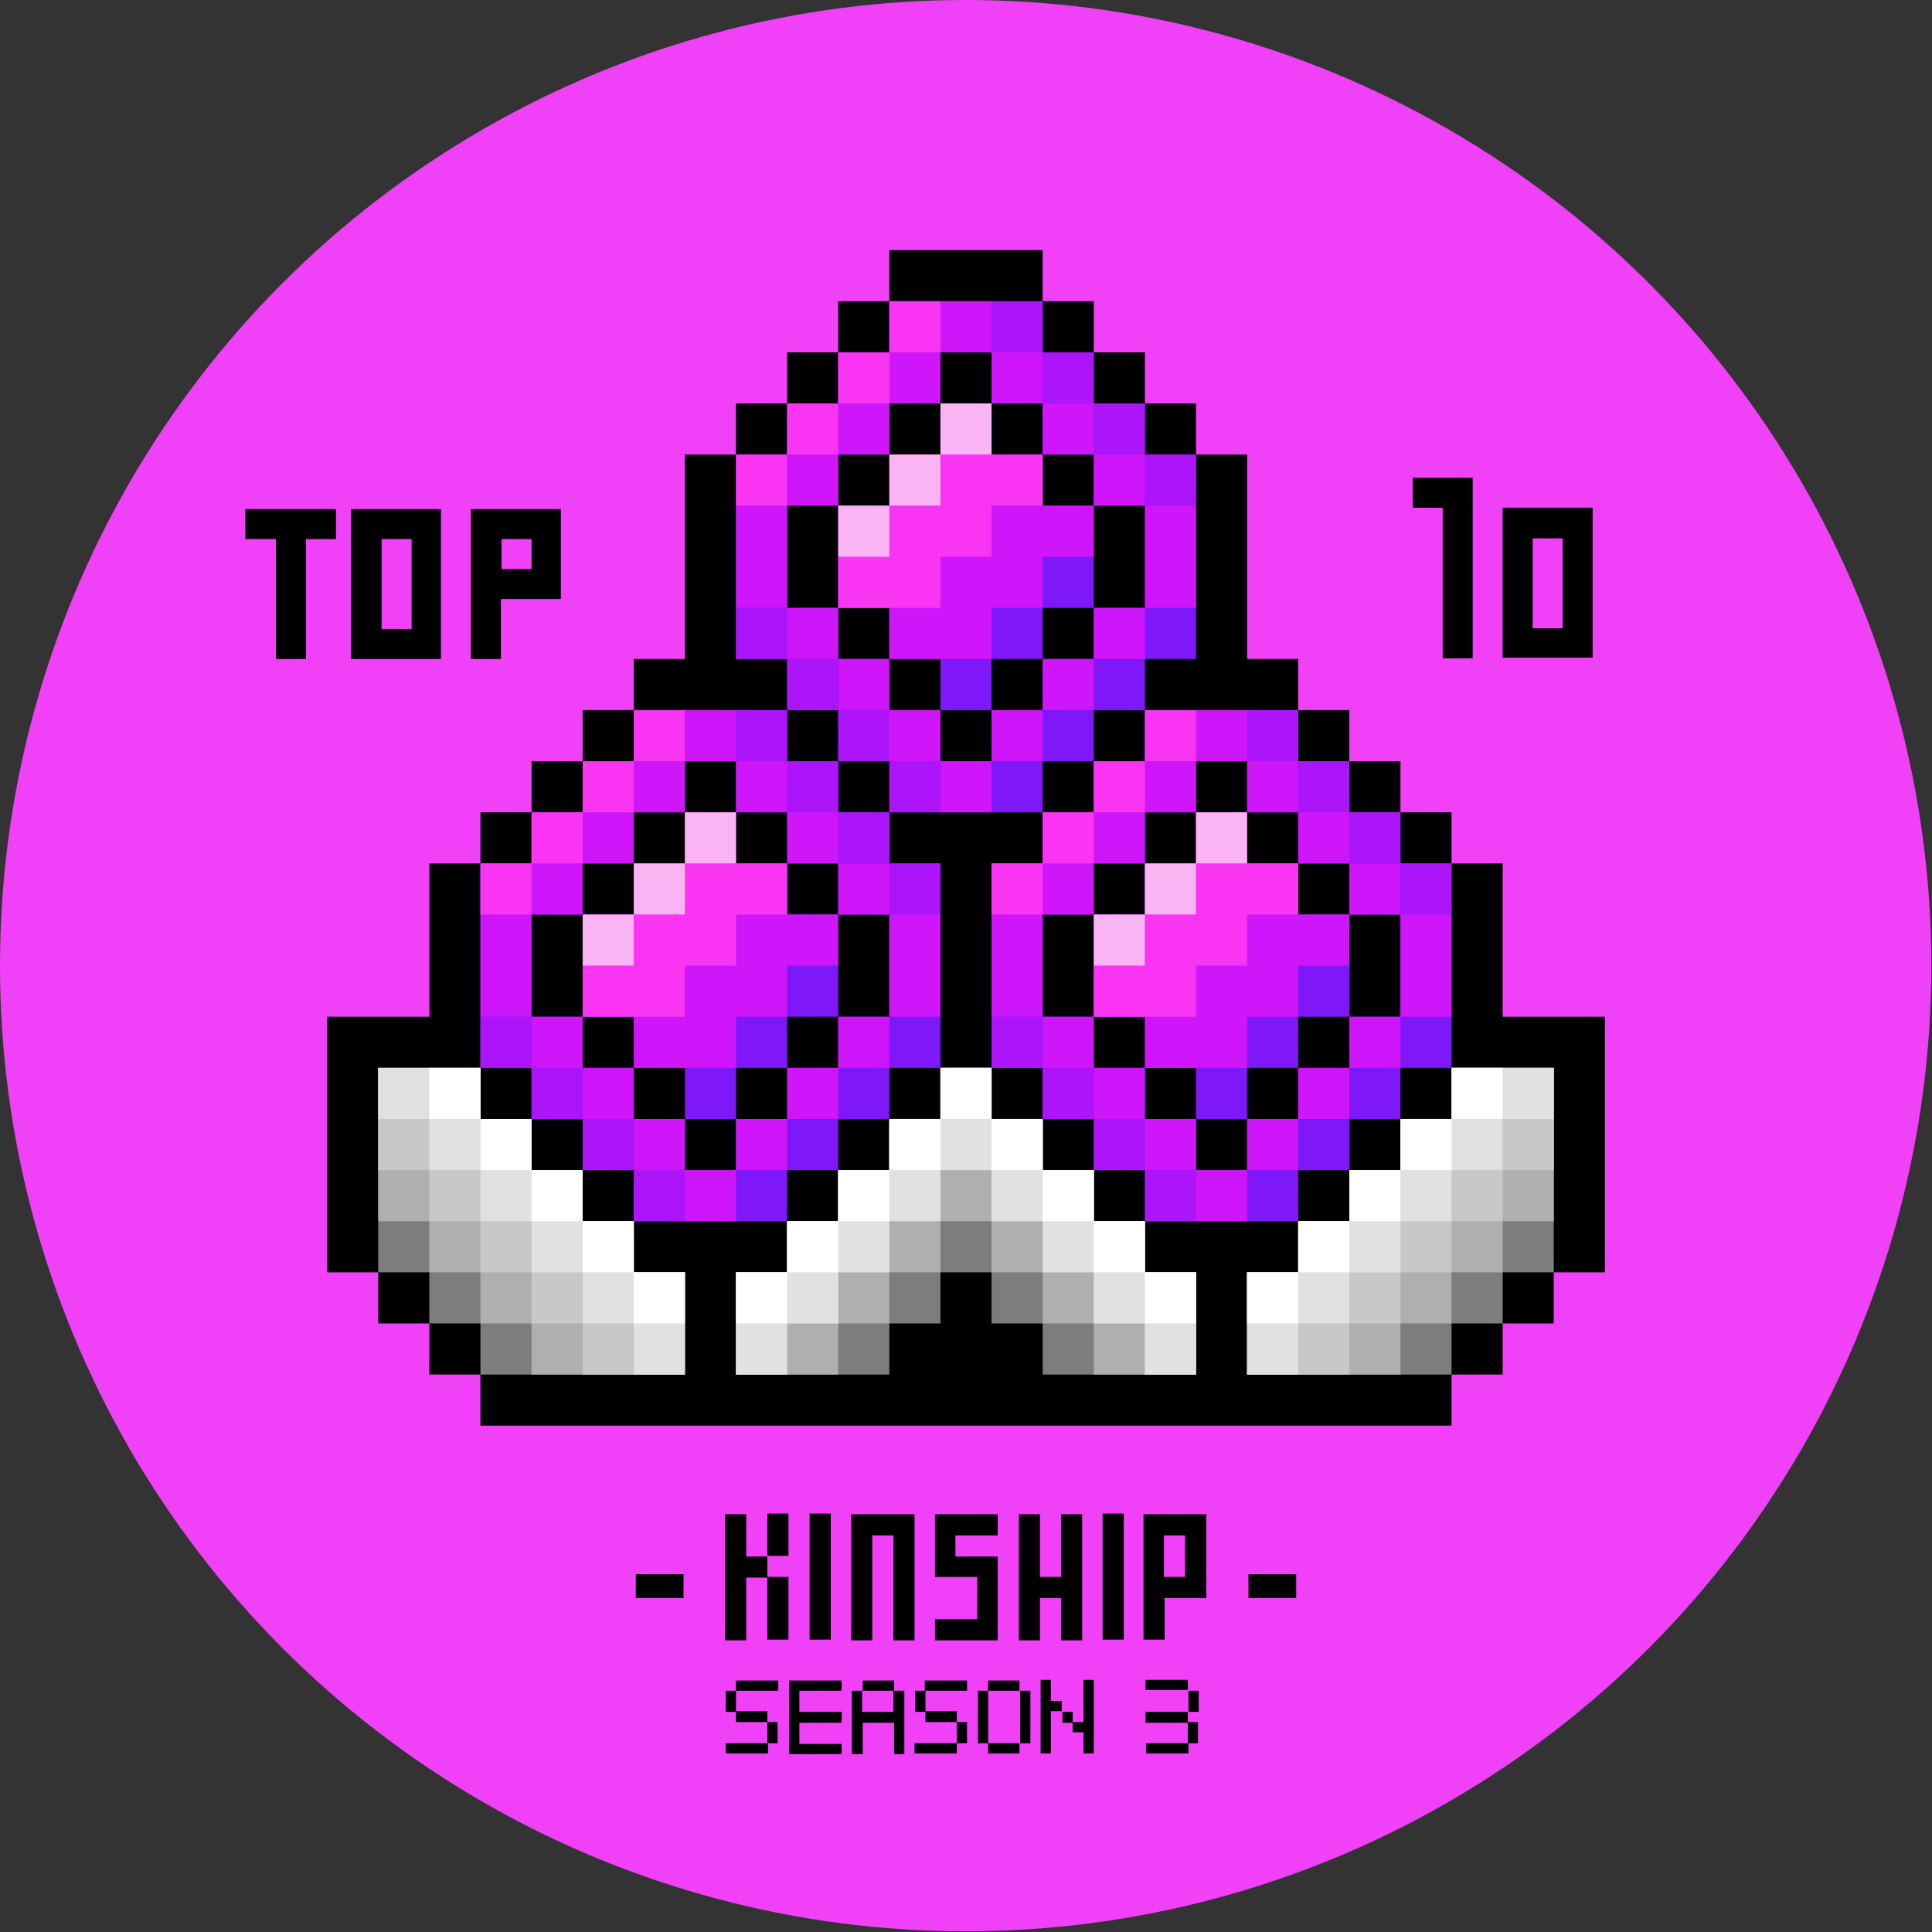 <svg xmlns="http://www.w3.org/2000/svg" xmlns:xlink="http://www.w3.org/1999/xlink" viewBox="0 0 283.5 283.5"><rect x="0" y="0" width="283.5" height="283.5" fill="#333333" stroke="none"/><circle cx="141.7" cy="141.7" r="141.7" fill="#f041f8"/><path d="M207.3 74.5h4.4v22.1h4.4V70.1h-8.8zm13.2 0v22h13.2v-22h-13.2zm8.8 17.7h-4.4V79h4.4v13.2zM51.5 74.7v22h13.2v-22H51.5zm8.8 17.6H56V79.1h4.4v13.2zm8.8-17.6v22h4.4v-8.8h8.8V74.7H69.1zm4.5 8.8v-4.4H78v4.4h-4.4zM36 79.1h4.5v17.6h4.4V79.1h4.4v-4.4H36zm154.2 155.4V231h-7v3.5h7zm-89.9 0V231h-7v3.5h7zm12.3-6.2h3.1v-6.2h-3.1v6.2zm-3.1-6.1h-3.1v18.5h3.1v-9.2h3.1v-3.1h-3.1v-6.2z"/><path d="M112.6 240.6h3.1v-9.2h-3.1v9.2zm6.2-15.4v15.4h3.1v-18.5h-3.1v3.1zm6.1-3v18.5h3.1v-15.4h3.1v15.4h3.1v-18.5h-9.3zm12.3 0v9.2h6.2v6.2h-6.2v3.1h9.2v-12.3h-6.2v-3.1h6.2v-3.1h-9.2zm30.6 0v18.4h3.1v-6.1h6.1v-12.3h-9.2zm6.1 9.2h-3.1v-6.1h3.1v6.1zm-18.2 0h-3.1v-9.2h-3.1v18.5h3.1v-6.2h3.1v6.2h3.1v-18.5h-3.1v9.2zm6.1 9.2h3.1v-18.5h-3.1v18.5zm-53.8 7.5v3.1h-1.5v-3.1h1.5zm-1.5 7.7h6.2v1.5h-6.2v-1.5zm7.7-7.7H108v-1.5h6.2v1.5zm-6.2 4.6v-1.6h4.6v1.6H108zm4.6 3.1v-3.1h1.5v3.1h-1.5zm4.7-7.7v3.1h6.2v1.6h-6.2v3.1h6.2v1.5h-7.7v-10.8h7.7v1.5h-6.2zm15.4 0v9.3h-1.5v-4.6h-4.6v4.6H125v-9.3h1.5v3.1h4.6v-3.1h1.6zm-1.5 0h-4.6v-1.5h4.6v1.5zm4.6 0v3.1h-1.5v-3.1h1.5zm-1.6 7.7h6.2v1.5h-6.2v-1.5zm7.7-7.7h-6.2v-1.5h6.2v1.5zm-6.1 4.6v-1.6h4.6v1.6h-4.6zm4.6 3.1v-3.1h1.5v3.1h-1.5zm4.6-7.7v7.7h-1.5v-7.7h1.5zm4.7 0H145v-1.5h4.6v1.5zm-4.7 7.7h4.6v1.5H145v-1.5zm6.2-7.7v7.7h-1.5v-7.7h1.5zm4.6 1.5v1.5h-1.6v6.2h-1.5v-10.8h1.5v3.1h1.6zm1.6 1.6v1.6h-1.5v-1.6h1.5zm3.1-4.7v10.8H159v-3.1h-1.6v-1.5h1.6v-6.2h1.5zm13.8 0v1.5h-6.2v-1.5h6.2zm0 4.7v1.6h-6.2v-1.6h6.2zm-6.1 4.6h6.2v1.5h-6.2v-1.5zm7.7-4.6h-1.5v-3.1h1.5v3.1zm-1.6 4.6v-3.1h1.5v3.1h-1.5zm46.2-106.6v-22.5H213v-7.5h-7.5v-7.5H198v-7.5h-7.5v-7.5H183v-30h-7.5v-7.5H168v-7.5h-7.5v-7.5H153v-7.5h-22.5v7.5H123v7.5h-7.5v7.5H108v7.5h-7.5v30H93v7.5h-7.5v7.5H78v7.5h-7.5v7.5H63v22.5H48v37.5h7.5v7.5H63v7.5h7.5v7.5H213v-7.5h7.5v-7.5h7.5v-7.5h7.5v-37.5h-15z"/><path d="M93 179.2h-7.5v-7.5H78v-7.5h-7.5v-7.5h-15v30H63v7.5h7.5v7.5h30v-15H93v-7.5zm75 0h-7.5v-7.5H153v-7.5h-7.5v-7.5H138v7.5h-7.5v7.5H123v7.5h-7.5v7.5H108v15h22.5v-7.5h7.5v-7.5h7.5v7.5h7.5v7.5h22.5v-15H168v-7.5zm45-22.5v7.5h-7.5v7.5H198v7.5h-7.5v7.5H183v7.5 7.5h7.5H213v-7.5h7.5v-7.5h7.5v-30h-15z" fill="#7d7d7d"/><path d="M93 179.2h-7.5v-7.5H78v-7.5h-7.5v-7.5h-15v22.5H63v7.5h7.5v7.5H78v7.5h22.5v-15H93v-7.5zm75 0h-7.5v-7.5H153v-7.5h-7.5v-7.5H138v7.5h-7.5v7.5H123v7.5h-7.5v7.5H108v15h15v-7.5h7.5v-7.5h7.5v-7.5h7.5v7.5h7.5v7.5h7.5v7.5h15v-15H168v-7.5zm45-22.5v7.5h-7.5v7.5H198v7.5h-7.5v7.5H183v15h22.5v-7.5h7.5v-7.5h7.5v-7.5h7.5v-22.5h-15z" fill="#afafaf"/><g fill="#c8c8c8"><path d="M93 179.2h-7.5v-7.5H78v-7.5h-7.5v-7.5h-15v15H63v7.5h7.5v7.5H78v7.5h7.5v7.5h15v-15H93v-7.5z"/><use xlink:href="#B"/><path d="M220.5 156.7H213v7.5h-7.5v7.5H198v7.5h-7.5v7.5H183v15h15v-7.5h7.5v-7.5h7.5v-7.5h7.5v-7.5h7.5v-15h-7.5z"/></g><g fill="#e1e1e1"><path d="M93 179.2h-7.5v-7.5H78v-7.5h-7.5v-7.5h-15v7.5H63v7.5h7.5v7.5H78v7.5h7.5v7.5H93v7.5h7.5v-15H93v-7.5z"/><use xlink:href="#B"/><path d="M213 156.7v7.5h-7.5v7.5H198v7.5h-7.5v7.5H183v15h7.5v-7.5h7.5v-7.5h7.5v-7.5h7.5v-7.5h7.5v-7.5h7.5v-7.5h-15z"/></g><g fill="#fff"><path d="M138 156.7h7.5v7.5H138z"/><path d="M130.5 164.2h7.5v7.5h-7.5z"/><path d="M123 171.7h7.5v7.5H123z"/><path d="M115.5 179.2h7.5v7.5h-7.5z"/><path d="M108 186.7h7.5v7.5H108zm-15 0h7.5v7.5H93z"/><path d="M85.5 179.2H93v7.5h-7.5z"/><path d="M78 171.7h7.5v7.5H78z"/><path d="M70.5 164.2H78v7.5h-7.5z"/><path d="M63 156.7h7.5v7.5H63zm82.5 7.5h7.5v7.5h-7.5z"/><path d="M153 171.7h7.5v7.5H153z"/><path d="M160.5 179.2h7.5v7.5h-7.5z"/><path d="M168 186.7h7.5v7.5H168zm15 0h7.5v7.5H183z"/><path d="M190.5 179.2h7.5v7.5h-7.5z"/><path d="M198 171.7h7.5v7.5H198z"/><path d="M205.5 164.2h7.5v7.5h-7.5z"/><path d="M213 156.7h7.5v7.5H213z"/></g><g fill="#7e18f8"><path d="M160.5 111.7v-7.5h7.5v-7.5h7.5v-30H168v-7.5h-7.5v-7.5H153v-7.5h-22.5v7.5H123v7.5h-7.5v7.5H108v30h7.5v7.5h7.5v7.5h7.5v7.5H153v-7.5h7.5zm-15-7.5v7.5H138v-7.5h-7.5v-7.5H123v-7.5h-7.5v-15h7.5v-7.5h7.5v-7.5h7.5v-7.5h7.5v7.5h7.5v7.5h7.5v7.5h7.5v15h-7.5v7.5H153v7.5h-7.5z"/><path d="M153 96.7v-7.5h7.5v-15H153v-7.5h-7.5v-7.5H138v7.5h-7.5v7.5H123v15h7.5v7.5h7.5v7.5h7.5v-7.5h7.5zm-30 15h-7.5v-7.5H93v7.5h-7.5v7.5H78v7.5h-7.5v30H78v7.5h7.5v7.5H93v7.5h22.5v-7.5h7.5v-7.5h7.5v-7.5h7.5v-30h-7.5v-7.5H123v-7.5zm0 15v7.5h7.5v15H123v7.5h-7.5v7.5H108v7.5h-7.5v-7.5H93v-7.5h-7.5v-7.5H78v-15h7.5v-7.5H93v-7.5h7.5v-7.5h7.5v7.5h7.5v7.5h7.5z"/><path d="M108 119.2h-7.5v7.5H93v7.5h-7.5v15H93v7.5h7.5v7.5h7.5v-7.5h7.5v-7.5h7.5v-15h-7.5v-7.5H108v-7.5zm97.5 7.5v-7.5H198v-7.5h-7.5v-7.5H168v7.5h-7.5v7.5H153v7.5h-7.5v30h7.5v7.5h7.5v7.5h7.5v7.5h22.5v-7.5h7.5v-7.5h7.5v-7.5h7.5v-30h-7.5zm0 22.5H198v7.5h-7.5v7.5H183v7.5h-7.5v-7.5H168v-7.5h-7.5v-7.5H153v-15h7.5v-7.5h7.5v-7.5h7.5v-7.5h7.5v7.5h7.5v7.5h7.5v7.5h7.5v15z"/><path d="M198 134.2h-7.5v-7.5H183v-7.5h-7.5v7.5H168v7.5h-7.5v15h7.5v7.5h7.5v7.5h7.5v-7.5h7.5v-7.5h7.5v-15z"/></g><g fill="#cf15f9"><path d="M115.5 74.2h7.5v-7.5h7.5v-7.5h7.5v-7.5h7.5v-7.5h-15v7.5H123v7.5h-7.5v7.5H108v22.5h7.5v-15z"/><path d="M145.5 51.7h7.5v7.5h-7.5z"/><path d="M153 59.2h7.5v7.5H153z"/><path d="M160.5 66.7h7.5v7.5h-7.5z"/></g><g fill="#ac15f9"><path d="M145.5 44.2h7.5v7.5h-7.5z"/><path d="M153 51.7h7.5v7.5H153z"/><path d="M160.5 59.2h7.5v7.5h-7.5z"/><path d="M168 66.7h7.5v7.5H168zm-60 37.5h7.5v7.5H108z"/><path d="M115.5 111.7h7.5v7.5h-7.5z"/><path d="M123 119.2h7.5v7.5H123z"/><path d="M130.5 126.7h7.5v7.5h-7.5zm52.5-22.5h7.5v7.5H183z"/><path d="M190.5 111.7h7.5v7.5h-7.5z"/><path d="M198 119.2h7.5v7.5H198z"/><path d="M205.5 126.7h7.5v7.5h-7.5zM108 89.2h7.5v7.5H108z"/><path d="M115.5 96.7h7.5v7.5h-7.5z"/><path d="M123 104.2h7.5v7.5H123z"/><path d="M130.5 111.7h7.5v7.5h-7.5zm15 37.5h7.5v7.5h-7.5z"/><path d="M153 156.7h7.5v7.5H153z"/><path d="M160.5 164.2h7.5v7.5h-7.5z"/><path d="M168 171.7h7.5v7.5H168zm-97.5-22.5H78v7.5h-7.5z"/><path d="M78 156.7h7.5v7.5H78z"/><path d="M85.5 164.2H93v7.5h-7.5z"/><path d="M93 171.7h7.5v7.5H93z"/></g><g fill="#cf15f9"><path d="M153 96.7h7.5v7.5H153z"/><path d="M145.5 104.2h7.5v7.5h-7.5zm22.5-15h7.5v-15H168v15z"/><path d="M138 111.7h7.5v7.5H138zm22.5-22.5h7.5v7.5h-7.5z"/><path d="M130.5 104.2h7.5v7.5h-7.5z"/><path d="M123 96.7h7.5v7.5H123z"/><path d="M115.5 89.2h7.5v7.5h-7.5z"/><path d="M153 66.7h-7.5v-7.5H138v7.5h-7.5v7.5H123v15h7.5v7.5h15v-7.5h7.5v-7.5h7.5v-7.5H153v-7.5zm-75 67.5h7.5v-7.5H93v-7.5h7.5v-7.5h7.5v-7.5H93v7.5h-7.5v7.5H78v7.5h-7.5v22.5H78v-15z"/><path d="M108 111.7h7.5v7.5H108z"/><path d="M115.5 119.2h7.5v7.5h-7.5z"/><path d="M123 126.7h7.5v7.5H123z"/><path d="M130.5 141.7v7.5h7.5v-15h-7.5v7.5zm-15 15h7.5v7.5h-7.5z"/><path d="M108 164.2h7.5v7.5H108z"/><path d="M100.5 171.7h7.5v7.5h-7.5zm22.5-22.5h7.5v7.5H123z"/><path d="M93 164.2h7.5v7.5H93z"/><path d="M85.5 156.7H93v7.5h-7.5z"/><path d="M78 149.2h7.5v7.5H78z"/><path d="M115.5 126.7H108v-7.5h-7.5v7.5H93v7.5h-7.5v15H93v7.5h15v-7.5h7.5v-7.5h7.5v-7.5h-7.5v-7.5zm37.5 7.5h7.5v-7.5h7.5v-7.5h7.5v-7.5h7.5v-7.5h-15v7.5h-7.5v7.5H153v7.5h-7.5v22.5h7.5v-15z"/><path d="M183 111.7h7.5v7.5H183z"/><path d="M190.5 119.2h7.5v7.5h-7.5z"/><path d="M198 126.7h7.5v7.5H198z"/><path d="M205.5 134.2v15h7.5v-15h-7.5zm-15 22.5h7.5v7.5h-7.5z"/><path d="M183 164.2h7.5v7.5H183z"/><path d="M175.5 171.7h7.5v7.5h-7.5zm22.5-22.5h7.5v7.5H198z"/><path d="M168 164.2h7.5v7.5H168z"/><path d="M160.5 156.7h7.5v7.5h-7.5z"/><path d="M153 149.2h7.5v7.5H153z"/><path d="M190.5 126.7H183v-7.5h-7.5v7.5H168v7.5h-7.5v15h7.5v7.5h15v-7.5h7.5v-7.5h7.5v-7.5h-7.5v-7.5z"/></g><g fill="#fa34f3"><path d="M108 66.7h7.5v7.5H108zm22.5-22.5h7.5v7.5h-7.5z"/><path d="M123 51.7h7.5v7.5H123z"/><path d="M115.5 59.2h7.5v7.5h-7.5zm30 15h7.5v-7.5h-15v7.5h-7.5v7.5H123v7.5h15v-7.5h7.5v-7.5zm-75 52.5H78v7.5h-7.5zM93 104.2h7.5v7.5H93z"/><path d="M85.5 111.7H93v7.5h-7.5z"/><path d="M78 119.2h7.5v7.5H78zm22.5 7.5v7.5H93v7.5h-7.5v7.5h15v-7.5h7.5v-7.5h7.5v-7.5h-15zm45 0h7.5v7.5h-7.5zm22.5-22.5h7.5v7.5H168z"/><path d="M160.5 111.7h7.5v7.5h-7.5z"/><path d="M153 119.2h7.5v7.5H153zm30 7.5h-7.5v7.5H168v7.5h-7.5v7.5h15v-7.5h7.5v-7.5h7.5v-7.5H183z"/></g><g fill="#fab4f3"><path d="M138 59.2h7.5v7.5H138z"/><path d="M130.5 66.7h7.5v7.5h-7.5z"/><path d="M123 74.2h7.5v7.5H123zm-22.5 45h7.5v7.5h-7.5z"/><path d="M93 126.7h7.5v7.5H93z"/><path d="M85.5 134.2H93v7.5h-7.5zm90-15h7.5v7.5h-7.5z"/><path d="M168 126.7h7.5v7.5H168z"/><path d="M160.5 134.2h7.5v7.5h-7.5z"/></g><defs ><path id="B" d="M168 179.2h-7.5v-7.5H153v-7.5h-7.5v-7.5H138v7.5h-7.5v7.5H123v7.5h-7.5v7.5H108v15h7.5v-7.5h7.5v-7.5h7.5v-7.5h7.5v-7.5h7.5v7.5h7.5v7.5h7.5v7.5h7.5v7.5h7.5v-15H168v-7.5z"/></defs></svg>